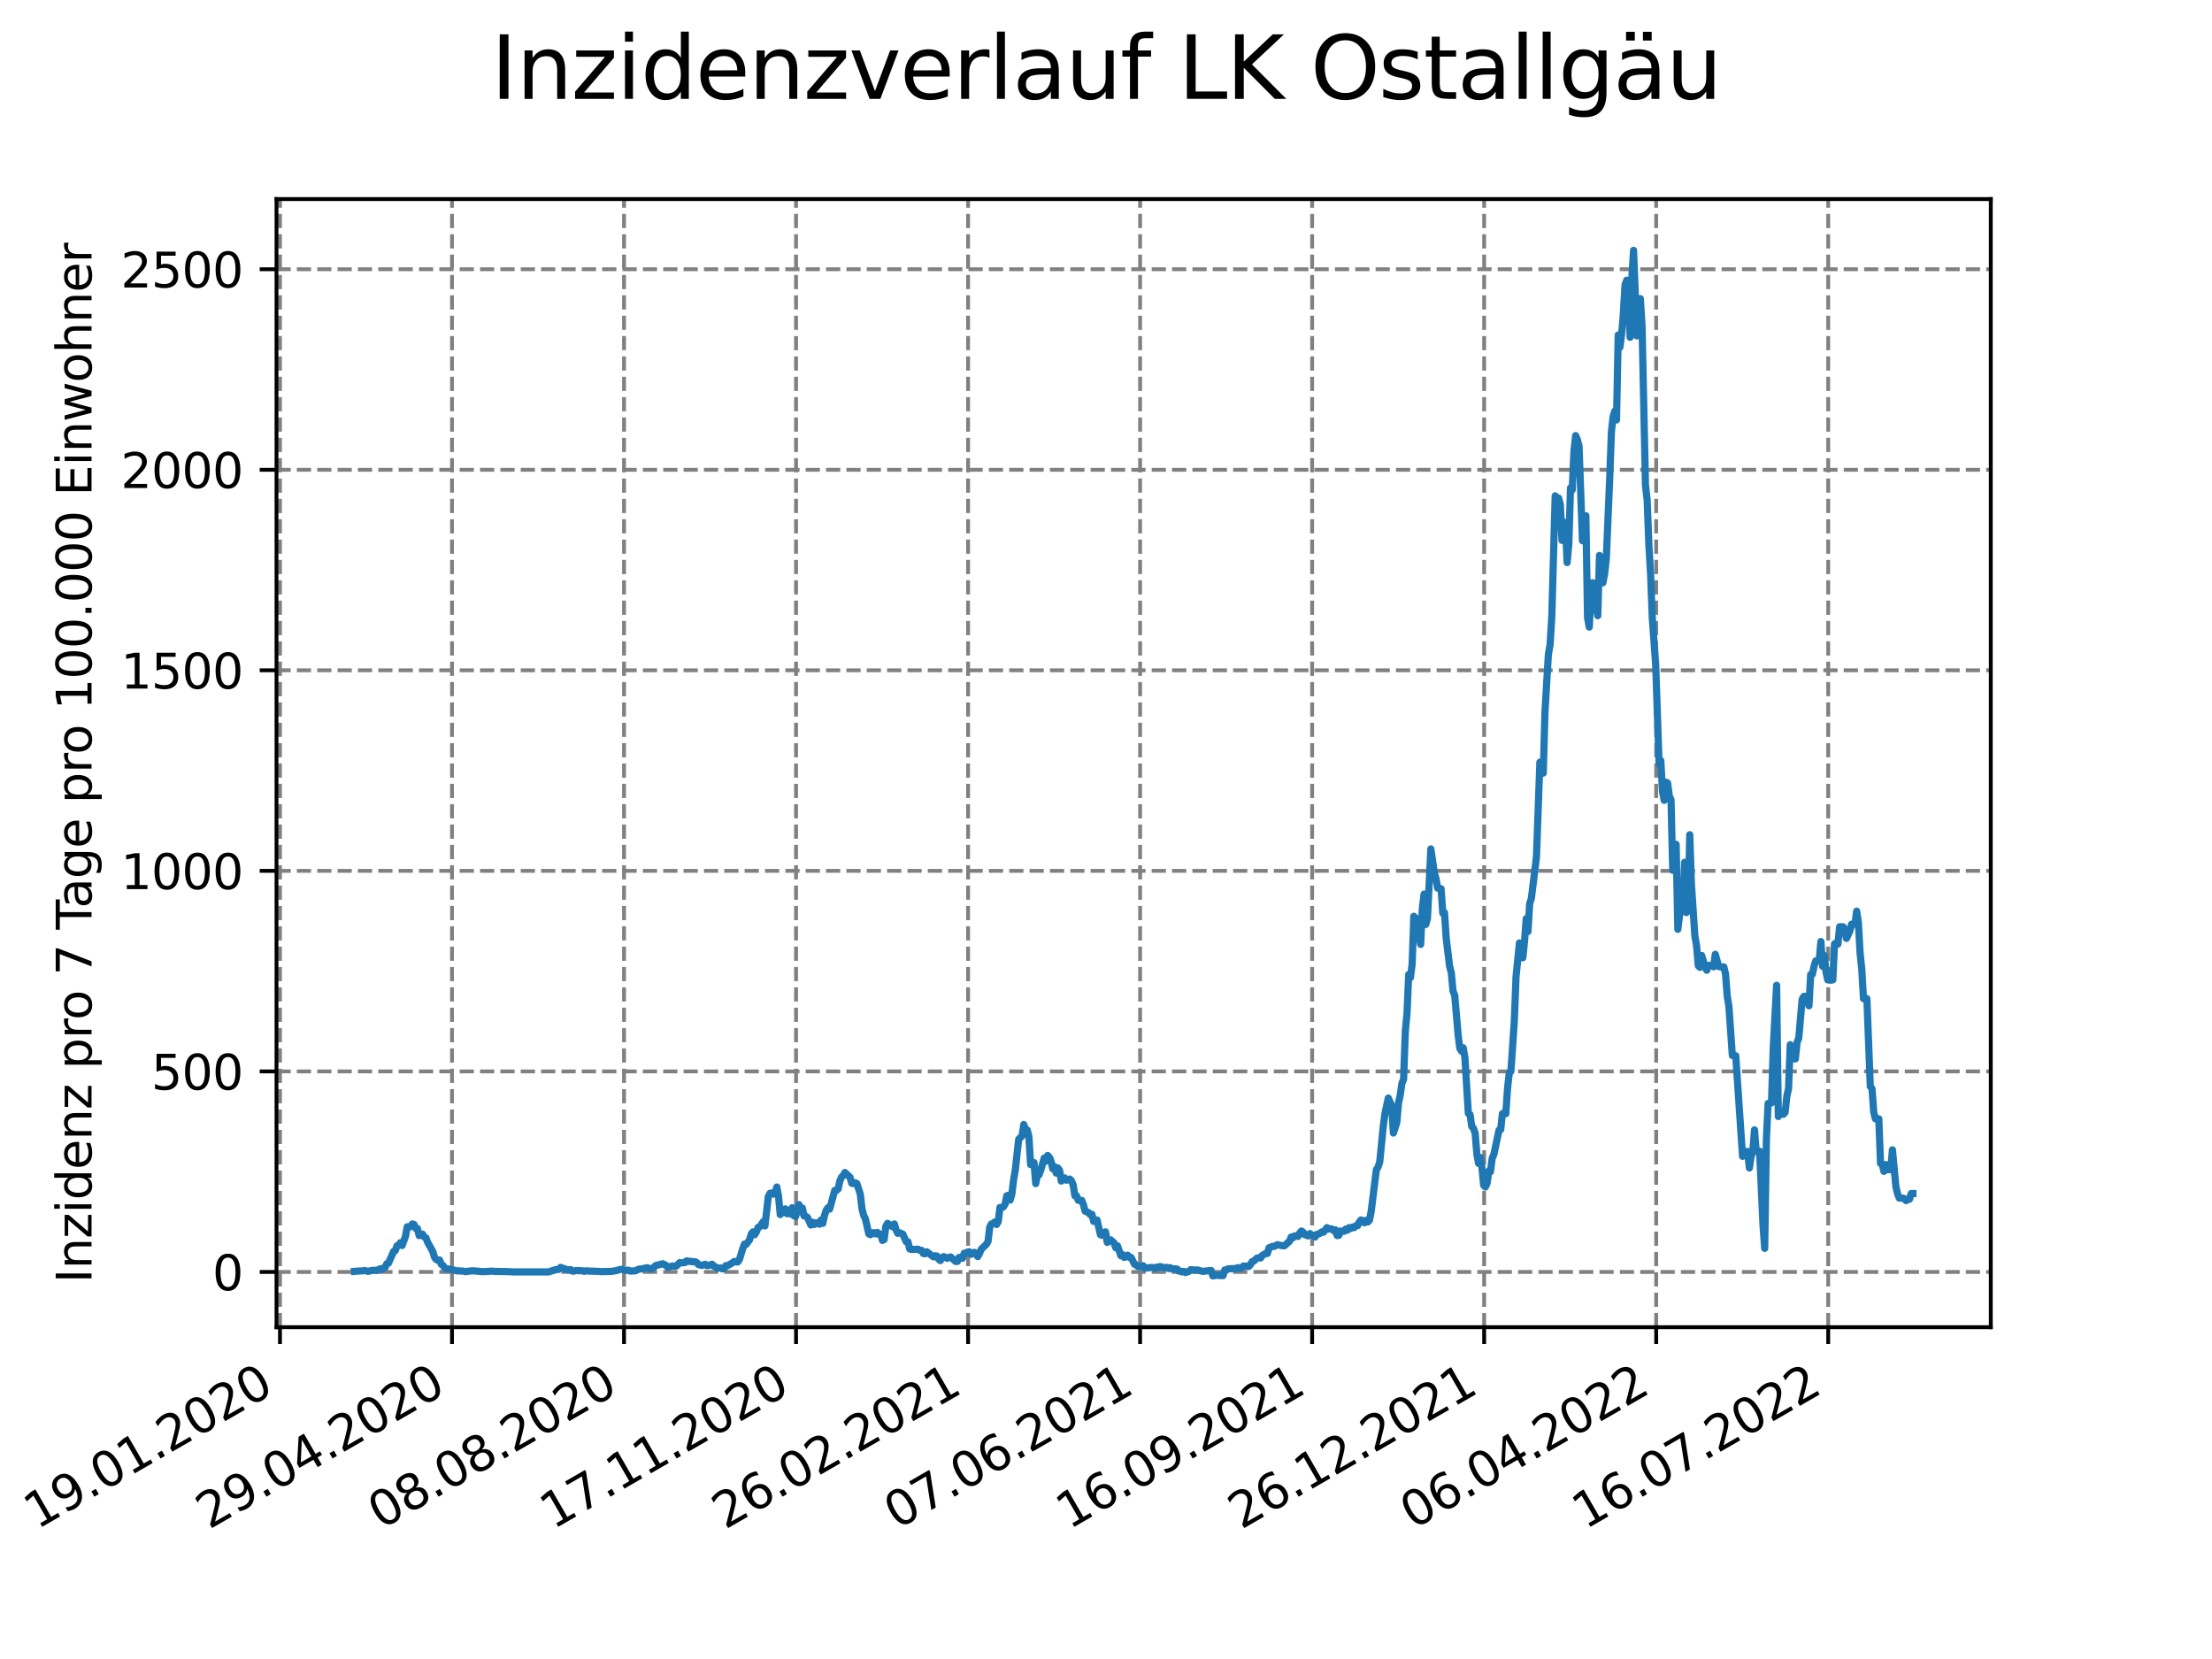 <?xml version="1.0" encoding="utf-8" standalone="no"?>
<!DOCTYPE svg PUBLIC "-//W3C//DTD SVG 1.1//EN"
  "http://www.w3.org/Graphics/SVG/1.1/DTD/svg11.dtd">
<svg xmlns:xlink="http://www.w3.org/1999/xlink" width="460.8pt" height="345.6pt" viewBox="0 0 460.8 345.6" xmlns="http://www.w3.org/2000/svg" version="1.1">
 <defs>
  <style type="text/css">*{stroke-linejoin: round; stroke-linecap: butt}</style>
 </defs>
 <g id="figure_1">
  <g id="patch_1">
   <path d="M 0 345.6 
L 460.8 345.6 
L 460.8 0 
L 0 0 
z
" style="fill: #ffffff"/>
  </g>
  <g id="axes_1">
   <g id="patch_2">
    <path d="M 57.6 276.48 
L 414.72 276.48 
L 414.72 41.472 
L 57.6 41.472 
z
" style="fill: #ffffff"/>
   </g>
   <g id="matplotlib.axis_1">
    <g id="xtick_1">
     <g id="line2d_1">
      <path d="M 58.324 276.48 
L 58.324 41.472 
" clip-path="url(#pae2e59614e)" style="fill: none; stroke-dasharray: 2.96,1.28; stroke-dashoffset: 0; stroke: #808080; stroke-width: 0.8"/>
     </g>
     <g id="line2d_2">
      <defs>
       <path id="mda82dfe988" d="M 0 0 
L 0 3.5 
" style="stroke: #000000; stroke-width: 0.8"/>
      </defs>
      <g>
       <use xlink:href="#mda82dfe988" x="58.324" y="276.48" style="stroke: #000000; stroke-width: 0.8"/>
      </g>
     </g>
     <g id="text_1">
      <!-- 19.01.2020 -->
      <g transform="translate(7.699 318.689)rotate(-30)scale(0.1 -0.1)">
       <defs>
        <path id="DejaVuSans-31" d="M 794 531 
L 1825 531 
L 1825 4091 
L 703 3866 
L 703 4441 
L 1819 4666 
L 2450 4666 
L 2450 531 
L 3481 531 
L 3481 0 
L 794 0 
L 794 531 
z
" transform="scale(0.016)"/>
        <path id="DejaVuSans-39" d="M 703 97 
L 703 672 
Q 941 559 1184 500 
Q 1428 441 1663 441 
Q 2288 441 2617 861 
Q 2947 1281 2994 2138 
Q 2813 1869 2534 1725 
Q 2256 1581 1919 1581 
Q 1219 1581 811 2004 
Q 403 2428 403 3163 
Q 403 3881 828 4315 
Q 1253 4750 1959 4750 
Q 2769 4750 3195 4129 
Q 3622 3509 3622 2328 
Q 3622 1225 3098 567 
Q 2575 -91 1691 -91 
Q 1453 -91 1209 -44 
Q 966 3 703 97 
z
M 1959 2075 
Q 2384 2075 2632 2365 
Q 2881 2656 2881 3163 
Q 2881 3666 2632 3958 
Q 2384 4250 1959 4250 
Q 1534 4250 1286 3958 
Q 1038 3666 1038 3163 
Q 1038 2656 1286 2365 
Q 1534 2075 1959 2075 
z
" transform="scale(0.016)"/>
        <path id="DejaVuSans-2e" d="M 684 794 
L 1344 794 
L 1344 0 
L 684 0 
L 684 794 
z
" transform="scale(0.016)"/>
        <path id="DejaVuSans-30" d="M 2034 4250 
Q 1547 4250 1301 3770 
Q 1056 3291 1056 2328 
Q 1056 1369 1301 889 
Q 1547 409 2034 409 
Q 2525 409 2770 889 
Q 3016 1369 3016 2328 
Q 3016 3291 2770 3770 
Q 2525 4250 2034 4250 
z
M 2034 4750 
Q 2819 4750 3233 4129 
Q 3647 3509 3647 2328 
Q 3647 1150 3233 529 
Q 2819 -91 2034 -91 
Q 1250 -91 836 529 
Q 422 1150 422 2328 
Q 422 3509 836 4129 
Q 1250 4750 2034 4750 
z
" transform="scale(0.016)"/>
        <path id="DejaVuSans-32" d="M 1228 531 
L 3431 531 
L 3431 0 
L 469 0 
L 469 531 
Q 828 903 1448 1529 
Q 2069 2156 2228 2338 
Q 2531 2678 2651 2914 
Q 2772 3150 2772 3378 
Q 2772 3750 2511 3984 
Q 2250 4219 1831 4219 
Q 1534 4219 1204 4116 
Q 875 4013 500 3803 
L 500 4441 
Q 881 4594 1212 4672 
Q 1544 4750 1819 4750 
Q 2544 4750 2975 4387 
Q 3406 4025 3406 3419 
Q 3406 3131 3298 2873 
Q 3191 2616 2906 2266 
Q 2828 2175 2409 1742 
Q 1991 1309 1228 531 
z
" transform="scale(0.016)"/>
       </defs>
       <use xlink:href="#DejaVuSans-31"/>
       <use xlink:href="#DejaVuSans-39" x="63.623"/>
       <use xlink:href="#DejaVuSans-2e" x="127.246"/>
       <use xlink:href="#DejaVuSans-30" x="159.033"/>
       <use xlink:href="#DejaVuSans-31" x="222.656"/>
       <use xlink:href="#DejaVuSans-2e" x="286.279"/>
       <use xlink:href="#DejaVuSans-32" x="318.066"/>
       <use xlink:href="#DejaVuSans-30" x="381.689"/>
       <use xlink:href="#DejaVuSans-32" x="445.312"/>
       <use xlink:href="#DejaVuSans-30" x="508.936"/>
      </g>
     </g>
    </g>
    <g id="xtick_2">
     <g id="line2d_3">
      <path d="M 94.161 276.48 
L 94.161 41.472 
" clip-path="url(#pae2e59614e)" style="fill: none; stroke-dasharray: 2.96,1.28; stroke-dashoffset: 0; stroke: #808080; stroke-width: 0.8"/>
     </g>
     <g id="line2d_4">
      <g>
       <use xlink:href="#mda82dfe988" x="94.161" y="276.48" style="stroke: #000000; stroke-width: 0.8"/>
      </g>
     </g>
     <g id="text_2">
      <!-- 29.04.2020 -->
      <g transform="translate(43.535 318.689)rotate(-30)scale(0.1 -0.1)">
       <defs>
        <path id="DejaVuSans-34" d="M 2419 4116 
L 825 1625 
L 2419 1625 
L 2419 4116 
z
M 2253 4666 
L 3047 4666 
L 3047 1625 
L 3713 1625 
L 3713 1100 
L 3047 1100 
L 3047 0 
L 2419 0 
L 2419 1100 
L 313 1100 
L 313 1709 
L 2253 4666 
z
" transform="scale(0.016)"/>
       </defs>
       <use xlink:href="#DejaVuSans-32"/>
       <use xlink:href="#DejaVuSans-39" x="63.623"/>
       <use xlink:href="#DejaVuSans-2e" x="127.246"/>
       <use xlink:href="#DejaVuSans-30" x="159.033"/>
       <use xlink:href="#DejaVuSans-34" x="222.656"/>
       <use xlink:href="#DejaVuSans-2e" x="286.279"/>
       <use xlink:href="#DejaVuSans-32" x="318.066"/>
       <use xlink:href="#DejaVuSans-30" x="381.689"/>
       <use xlink:href="#DejaVuSans-32" x="445.312"/>
       <use xlink:href="#DejaVuSans-30" x="508.936"/>
      </g>
     </g>
    </g>
    <g id="xtick_3">
     <g id="line2d_5">
      <path d="M 129.997 276.48 
L 129.997 41.472 
" clip-path="url(#pae2e59614e)" style="fill: none; stroke-dasharray: 2.96,1.28; stroke-dashoffset: 0; stroke: #808080; stroke-width: 0.8"/>
     </g>
     <g id="line2d_6">
      <g>
       <use xlink:href="#mda82dfe988" x="129.997" y="276.48" style="stroke: #000000; stroke-width: 0.8"/>
      </g>
     </g>
     <g id="text_3">
      <!-- 08.08.2020 -->
      <g transform="translate(79.372 318.689)rotate(-30)scale(0.1 -0.1)">
       <defs>
        <path id="DejaVuSans-38" d="M 2034 2216 
Q 1584 2216 1326 1975 
Q 1069 1734 1069 1313 
Q 1069 891 1326 650 
Q 1584 409 2034 409 
Q 2484 409 2743 651 
Q 3003 894 3003 1313 
Q 3003 1734 2745 1975 
Q 2488 2216 2034 2216 
z
M 1403 2484 
Q 997 2584 770 2862 
Q 544 3141 544 3541 
Q 544 4100 942 4425 
Q 1341 4750 2034 4750 
Q 2731 4750 3128 4425 
Q 3525 4100 3525 3541 
Q 3525 3141 3298 2862 
Q 3072 2584 2669 2484 
Q 3125 2378 3379 2068 
Q 3634 1759 3634 1313 
Q 3634 634 3220 271 
Q 2806 -91 2034 -91 
Q 1263 -91 848 271 
Q 434 634 434 1313 
Q 434 1759 690 2068 
Q 947 2378 1403 2484 
z
M 1172 3481 
Q 1172 3119 1398 2916 
Q 1625 2713 2034 2713 
Q 2441 2713 2670 2916 
Q 2900 3119 2900 3481 
Q 2900 3844 2670 4047 
Q 2441 4250 2034 4250 
Q 1625 4250 1398 4047 
Q 1172 3844 1172 3481 
z
" transform="scale(0.016)"/>
       </defs>
       <use xlink:href="#DejaVuSans-30"/>
       <use xlink:href="#DejaVuSans-38" x="63.623"/>
       <use xlink:href="#DejaVuSans-2e" x="127.246"/>
       <use xlink:href="#DejaVuSans-30" x="159.033"/>
       <use xlink:href="#DejaVuSans-38" x="222.656"/>
       <use xlink:href="#DejaVuSans-2e" x="286.279"/>
       <use xlink:href="#DejaVuSans-32" x="318.066"/>
       <use xlink:href="#DejaVuSans-30" x="381.689"/>
       <use xlink:href="#DejaVuSans-32" x="445.312"/>
       <use xlink:href="#DejaVuSans-30" x="508.936"/>
      </g>
     </g>
    </g>
    <g id="xtick_4">
     <g id="line2d_7">
      <path d="M 165.833 276.48 
L 165.833 41.472 
" clip-path="url(#pae2e59614e)" style="fill: none; stroke-dasharray: 2.96,1.28; stroke-dashoffset: 0; stroke: #808080; stroke-width: 0.8"/>
     </g>
     <g id="line2d_8">
      <g>
       <use xlink:href="#mda82dfe988" x="165.833" y="276.48" style="stroke: #000000; stroke-width: 0.8"/>
      </g>
     </g>
     <g id="text_4">
      <!-- 17.11.2020 -->
      <g transform="translate(115.208 318.689)rotate(-30)scale(0.1 -0.1)">
       <defs>
        <path id="DejaVuSans-37" d="M 525 4666 
L 3525 4666 
L 3525 4397 
L 1831 0 
L 1172 0 
L 2766 4134 
L 525 4134 
L 525 4666 
z
" transform="scale(0.016)"/>
       </defs>
       <use xlink:href="#DejaVuSans-31"/>
       <use xlink:href="#DejaVuSans-37" x="63.623"/>
       <use xlink:href="#DejaVuSans-2e" x="127.246"/>
       <use xlink:href="#DejaVuSans-31" x="159.033"/>
       <use xlink:href="#DejaVuSans-31" x="222.656"/>
       <use xlink:href="#DejaVuSans-2e" x="286.279"/>
       <use xlink:href="#DejaVuSans-32" x="318.066"/>
       <use xlink:href="#DejaVuSans-30" x="381.689"/>
       <use xlink:href="#DejaVuSans-32" x="445.312"/>
       <use xlink:href="#DejaVuSans-30" x="508.936"/>
      </g>
     </g>
    </g>
    <g id="xtick_5">
     <g id="line2d_9">
      <path d="M 201.669 276.48 
L 201.669 41.472 
" clip-path="url(#pae2e59614e)" style="fill: none; stroke-dasharray: 2.96,1.28; stroke-dashoffset: 0; stroke: #808080; stroke-width: 0.8"/>
     </g>
     <g id="line2d_10">
      <g>
       <use xlink:href="#mda82dfe988" x="201.669" y="276.48" style="stroke: #000000; stroke-width: 0.8"/>
      </g>
     </g>
     <g id="text_5">
      <!-- 26.02.2021 -->
      <g transform="translate(151.044 318.689)rotate(-30)scale(0.1 -0.1)">
       <defs>
        <path id="DejaVuSans-36" d="M 2113 2584 
Q 1688 2584 1439 2293 
Q 1191 2003 1191 1497 
Q 1191 994 1439 701 
Q 1688 409 2113 409 
Q 2538 409 2786 701 
Q 3034 994 3034 1497 
Q 3034 2003 2786 2293 
Q 2538 2584 2113 2584 
z
M 3366 4563 
L 3366 3988 
Q 3128 4100 2886 4159 
Q 2644 4219 2406 4219 
Q 1781 4219 1451 3797 
Q 1122 3375 1075 2522 
Q 1259 2794 1537 2939 
Q 1816 3084 2150 3084 
Q 2853 3084 3261 2657 
Q 3669 2231 3669 1497 
Q 3669 778 3244 343 
Q 2819 -91 2113 -91 
Q 1303 -91 875 529 
Q 447 1150 447 2328 
Q 447 3434 972 4092 
Q 1497 4750 2381 4750 
Q 2619 4750 2861 4703 
Q 3103 4656 3366 4563 
z
" transform="scale(0.016)"/>
       </defs>
       <use xlink:href="#DejaVuSans-32"/>
       <use xlink:href="#DejaVuSans-36" x="63.623"/>
       <use xlink:href="#DejaVuSans-2e" x="127.246"/>
       <use xlink:href="#DejaVuSans-30" x="159.033"/>
       <use xlink:href="#DejaVuSans-32" x="222.656"/>
       <use xlink:href="#DejaVuSans-2e" x="286.279"/>
       <use xlink:href="#DejaVuSans-32" x="318.066"/>
       <use xlink:href="#DejaVuSans-30" x="381.689"/>
       <use xlink:href="#DejaVuSans-32" x="445.312"/>
       <use xlink:href="#DejaVuSans-31" x="508.936"/>
      </g>
     </g>
    </g>
    <g id="xtick_6">
     <g id="line2d_11">
      <path d="M 237.505 276.48 
L 237.505 41.472 
" clip-path="url(#pae2e59614e)" style="fill: none; stroke-dasharray: 2.96,1.28; stroke-dashoffset: 0; stroke: #808080; stroke-width: 0.8"/>
     </g>
     <g id="line2d_12">
      <g>
       <use xlink:href="#mda82dfe988" x="237.505" y="276.48" style="stroke: #000000; stroke-width: 0.8"/>
      </g>
     </g>
     <g id="text_6">
      <!-- 07.06.2021 -->
      <g transform="translate(186.88 318.689)rotate(-30)scale(0.1 -0.1)">
       <use xlink:href="#DejaVuSans-30"/>
       <use xlink:href="#DejaVuSans-37" x="63.623"/>
       <use xlink:href="#DejaVuSans-2e" x="127.246"/>
       <use xlink:href="#DejaVuSans-30" x="159.033"/>
       <use xlink:href="#DejaVuSans-36" x="222.656"/>
       <use xlink:href="#DejaVuSans-2e" x="286.279"/>
       <use xlink:href="#DejaVuSans-32" x="318.066"/>
       <use xlink:href="#DejaVuSans-30" x="381.689"/>
       <use xlink:href="#DejaVuSans-32" x="445.312"/>
       <use xlink:href="#DejaVuSans-31" x="508.936"/>
      </g>
     </g>
    </g>
    <g id="xtick_7">
     <g id="line2d_13">
      <path d="M 273.342 276.48 
L 273.342 41.472 
" clip-path="url(#pae2e59614e)" style="fill: none; stroke-dasharray: 2.96,1.28; stroke-dashoffset: 0; stroke: #808080; stroke-width: 0.8"/>
     </g>
     <g id="line2d_14">
      <g>
       <use xlink:href="#mda82dfe988" x="273.342" y="276.48" style="stroke: #000000; stroke-width: 0.8"/>
      </g>
     </g>
     <g id="text_7">
      <!-- 16.09.2021 -->
      <g transform="translate(222.716 318.689)rotate(-30)scale(0.1 -0.1)">
       <use xlink:href="#DejaVuSans-31"/>
       <use xlink:href="#DejaVuSans-36" x="63.623"/>
       <use xlink:href="#DejaVuSans-2e" x="127.246"/>
       <use xlink:href="#DejaVuSans-30" x="159.033"/>
       <use xlink:href="#DejaVuSans-39" x="222.656"/>
       <use xlink:href="#DejaVuSans-2e" x="286.279"/>
       <use xlink:href="#DejaVuSans-32" x="318.066"/>
       <use xlink:href="#DejaVuSans-30" x="381.689"/>
       <use xlink:href="#DejaVuSans-32" x="445.312"/>
       <use xlink:href="#DejaVuSans-31" x="508.936"/>
      </g>
     </g>
    </g>
    <g id="xtick_8">
     <g id="line2d_15">
      <path d="M 309.178 276.48 
L 309.178 41.472 
" clip-path="url(#pae2e59614e)" style="fill: none; stroke-dasharray: 2.96,1.28; stroke-dashoffset: 0; stroke: #808080; stroke-width: 0.8"/>
     </g>
     <g id="line2d_16">
      <g>
       <use xlink:href="#mda82dfe988" x="309.178" y="276.48" style="stroke: #000000; stroke-width: 0.8"/>
      </g>
     </g>
     <g id="text_8">
      <!-- 26.12.2021 -->
      <g transform="translate(258.552 318.689)rotate(-30)scale(0.1 -0.1)">
       <use xlink:href="#DejaVuSans-32"/>
       <use xlink:href="#DejaVuSans-36" x="63.623"/>
       <use xlink:href="#DejaVuSans-2e" x="127.246"/>
       <use xlink:href="#DejaVuSans-31" x="159.033"/>
       <use xlink:href="#DejaVuSans-32" x="222.656"/>
       <use xlink:href="#DejaVuSans-2e" x="286.279"/>
       <use xlink:href="#DejaVuSans-32" x="318.066"/>
       <use xlink:href="#DejaVuSans-30" x="381.689"/>
       <use xlink:href="#DejaVuSans-32" x="445.312"/>
       <use xlink:href="#DejaVuSans-31" x="508.936"/>
      </g>
     </g>
    </g>
    <g id="xtick_9">
     <g id="line2d_17">
      <path d="M 345.014 276.48 
L 345.014 41.472 
" clip-path="url(#pae2e59614e)" style="fill: none; stroke-dasharray: 2.96,1.28; stroke-dashoffset: 0; stroke: #808080; stroke-width: 0.8"/>
     </g>
     <g id="line2d_18">
      <g>
       <use xlink:href="#mda82dfe988" x="345.014" y="276.48" style="stroke: #000000; stroke-width: 0.8"/>
      </g>
     </g>
     <g id="text_9">
      <!-- 06.04.2022 -->
      <g transform="translate(294.389 318.689)rotate(-30)scale(0.1 -0.1)">
       <use xlink:href="#DejaVuSans-30"/>
       <use xlink:href="#DejaVuSans-36" x="63.623"/>
       <use xlink:href="#DejaVuSans-2e" x="127.246"/>
       <use xlink:href="#DejaVuSans-30" x="159.033"/>
       <use xlink:href="#DejaVuSans-34" x="222.656"/>
       <use xlink:href="#DejaVuSans-2e" x="286.279"/>
       <use xlink:href="#DejaVuSans-32" x="318.066"/>
       <use xlink:href="#DejaVuSans-30" x="381.689"/>
       <use xlink:href="#DejaVuSans-32" x="445.312"/>
       <use xlink:href="#DejaVuSans-32" x="508.936"/>
      </g>
     </g>
    </g>
    <g id="xtick_10">
     <g id="line2d_19">
      <path d="M 380.85 276.48 
L 380.85 41.472 
" clip-path="url(#pae2e59614e)" style="fill: none; stroke-dasharray: 2.96,1.28; stroke-dashoffset: 0; stroke: #808080; stroke-width: 0.8"/>
     </g>
     <g id="line2d_20">
      <g>
       <use xlink:href="#mda82dfe988" x="380.85" y="276.48" style="stroke: #000000; stroke-width: 0.8"/>
      </g>
     </g>
     <g id="text_10">
      <!-- 16.07.2022 -->
      <g transform="translate(330.225 318.689)rotate(-30)scale(0.1 -0.1)">
       <use xlink:href="#DejaVuSans-31"/>
       <use xlink:href="#DejaVuSans-36" x="63.623"/>
       <use xlink:href="#DejaVuSans-2e" x="127.246"/>
       <use xlink:href="#DejaVuSans-30" x="159.033"/>
       <use xlink:href="#DejaVuSans-37" x="222.656"/>
       <use xlink:href="#DejaVuSans-2e" x="286.279"/>
       <use xlink:href="#DejaVuSans-32" x="318.066"/>
       <use xlink:href="#DejaVuSans-30" x="381.689"/>
       <use xlink:href="#DejaVuSans-32" x="445.312"/>
       <use xlink:href="#DejaVuSans-32" x="508.936"/>
      </g>
     </g>
    </g>
   </g>
   <g id="matplotlib.axis_2">
    <g id="ytick_1">
     <g id="line2d_21">
      <path d="M 57.6 264.969 
L 414.72 264.969 
" clip-path="url(#pae2e59614e)" style="fill: none; stroke-dasharray: 2.96,1.28; stroke-dashoffset: 0; stroke: #808080; stroke-width: 0.8"/>
     </g>
     <g id="line2d_22">
      <defs>
       <path id="m15d9b22d71" d="M 0 0 
L -3.5 0 
" style="stroke: #000000; stroke-width: 0.8"/>
      </defs>
      <g>
       <use xlink:href="#m15d9b22d71" x="57.6" y="264.969" style="stroke: #000000; stroke-width: 0.8"/>
      </g>
     </g>
     <g id="text_11">
      <!-- 0 -->
      <g transform="translate(44.237 268.769)scale(0.1 -0.1)">
       <use xlink:href="#DejaVuSans-30"/>
      </g>
     </g>
    </g>
    <g id="ytick_2">
     <g id="line2d_23">
      <path d="M 57.6 223.193 
L 414.72 223.193 
" clip-path="url(#pae2e59614e)" style="fill: none; stroke-dasharray: 2.96,1.28; stroke-dashoffset: 0; stroke: #808080; stroke-width: 0.8"/>
     </g>
     <g id="line2d_24">
      <g>
       <use xlink:href="#m15d9b22d71" x="57.6" y="223.193" style="stroke: #000000; stroke-width: 0.8"/>
      </g>
     </g>
     <g id="text_12">
      <!-- 500 -->
      <g transform="translate(31.512 226.992)scale(0.1 -0.1)">
       <defs>
        <path id="DejaVuSans-35" d="M 691 4666 
L 3169 4666 
L 3169 4134 
L 1269 4134 
L 1269 2991 
Q 1406 3038 1543 3061 
Q 1681 3084 1819 3084 
Q 2600 3084 3056 2656 
Q 3513 2228 3513 1497 
Q 3513 744 3044 326 
Q 2575 -91 1722 -91 
Q 1428 -91 1123 -41 
Q 819 9 494 109 
L 494 744 
Q 775 591 1075 516 
Q 1375 441 1709 441 
Q 2250 441 2565 725 
Q 2881 1009 2881 1497 
Q 2881 1984 2565 2268 
Q 2250 2553 1709 2553 
Q 1456 2553 1204 2497 
Q 953 2441 691 2322 
L 691 4666 
z
" transform="scale(0.016)"/>
       </defs>
       <use xlink:href="#DejaVuSans-35"/>
       <use xlink:href="#DejaVuSans-30" x="63.623"/>
       <use xlink:href="#DejaVuSans-30" x="127.246"/>
      </g>
     </g>
    </g>
    <g id="ytick_3">
     <g id="line2d_25">
      <path d="M 57.6 181.416 
L 414.72 181.416 
" clip-path="url(#pae2e59614e)" style="fill: none; stroke-dasharray: 2.96,1.28; stroke-dashoffset: 0; stroke: #808080; stroke-width: 0.8"/>
     </g>
     <g id="line2d_26">
      <g>
       <use xlink:href="#m15d9b22d71" x="57.6" y="181.416" style="stroke: #000000; stroke-width: 0.8"/>
      </g>
     </g>
     <g id="text_13">
      <!-- 1000 -->
      <g transform="translate(25.15 185.215)scale(0.1 -0.1)">
       <use xlink:href="#DejaVuSans-31"/>
       <use xlink:href="#DejaVuSans-30" x="63.623"/>
       <use xlink:href="#DejaVuSans-30" x="127.246"/>
       <use xlink:href="#DejaVuSans-30" x="190.869"/>
      </g>
     </g>
    </g>
    <g id="ytick_4">
     <g id="line2d_27">
      <path d="M 57.6 139.64 
L 414.72 139.64 
" clip-path="url(#pae2e59614e)" style="fill: none; stroke-dasharray: 2.96,1.28; stroke-dashoffset: 0; stroke: #808080; stroke-width: 0.8"/>
     </g>
     <g id="line2d_28">
      <g>
       <use xlink:href="#m15d9b22d71" x="57.6" y="139.64" style="stroke: #000000; stroke-width: 0.8"/>
      </g>
     </g>
     <g id="text_14">
      <!-- 1500 -->
      <g transform="translate(25.15 143.439)scale(0.1 -0.1)">
       <use xlink:href="#DejaVuSans-31"/>
       <use xlink:href="#DejaVuSans-35" x="63.623"/>
       <use xlink:href="#DejaVuSans-30" x="127.246"/>
       <use xlink:href="#DejaVuSans-30" x="190.869"/>
      </g>
     </g>
    </g>
    <g id="ytick_5">
     <g id="line2d_29">
      <path d="M 57.6 97.863 
L 414.72 97.863 
" clip-path="url(#pae2e59614e)" style="fill: none; stroke-dasharray: 2.96,1.28; stroke-dashoffset: 0; stroke: #808080; stroke-width: 0.8"/>
     </g>
     <g id="line2d_30">
      <g>
       <use xlink:href="#m15d9b22d71" x="57.6" y="97.863" style="stroke: #000000; stroke-width: 0.8"/>
      </g>
     </g>
     <g id="text_15">
      <!-- 2000 -->
      <g transform="translate(25.15 101.662)scale(0.1 -0.1)">
       <use xlink:href="#DejaVuSans-32"/>
       <use xlink:href="#DejaVuSans-30" x="63.623"/>
       <use xlink:href="#DejaVuSans-30" x="127.246"/>
       <use xlink:href="#DejaVuSans-30" x="190.869"/>
      </g>
     </g>
    </g>
    <g id="ytick_6">
     <g id="line2d_31">
      <path d="M 57.6 56.087 
L 414.72 56.087 
" clip-path="url(#pae2e59614e)" style="fill: none; stroke-dasharray: 2.96,1.28; stroke-dashoffset: 0; stroke: #808080; stroke-width: 0.8"/>
     </g>
     <g id="line2d_32">
      <g>
       <use xlink:href="#m15d9b22d71" x="57.6" y="56.087" style="stroke: #000000; stroke-width: 0.8"/>
      </g>
     </g>
     <g id="text_16">
      <!-- 2500 -->
      <g transform="translate(25.15 59.886)scale(0.1 -0.1)">
       <use xlink:href="#DejaVuSans-32"/>
       <use xlink:href="#DejaVuSans-35" x="63.623"/>
       <use xlink:href="#DejaVuSans-30" x="127.246"/>
       <use xlink:href="#DejaVuSans-30" x="190.869"/>
      </g>
     </g>
    </g>
    <g id="text_17">
     <!-- Inzidenz pro 7 Tage pro 100.000 Einwohner -->
     <g transform="translate(19.07 267.301)rotate(-90)scale(0.1 -0.1)">
      <defs>
       <path id="DejaVuSans-49" d="M 628 4666 
L 1259 4666 
L 1259 0 
L 628 0 
L 628 4666 
z
" transform="scale(0.016)"/>
       <path id="DejaVuSans-6e" d="M 3513 2113 
L 3513 0 
L 2938 0 
L 2938 2094 
Q 2938 2591 2744 2837 
Q 2550 3084 2163 3084 
Q 1697 3084 1428 2787 
Q 1159 2491 1159 1978 
L 1159 0 
L 581 0 
L 581 3500 
L 1159 3500 
L 1159 2956 
Q 1366 3272 1645 3428 
Q 1925 3584 2291 3584 
Q 2894 3584 3203 3211 
Q 3513 2838 3513 2113 
z
" transform="scale(0.016)"/>
       <path id="DejaVuSans-7a" d="M 353 3500 
L 3084 3500 
L 3084 2975 
L 922 459 
L 3084 459 
L 3084 0 
L 275 0 
L 275 525 
L 2438 3041 
L 353 3041 
L 353 3500 
z
" transform="scale(0.016)"/>
       <path id="DejaVuSans-69" d="M 603 3500 
L 1178 3500 
L 1178 0 
L 603 0 
L 603 3500 
z
M 603 4863 
L 1178 4863 
L 1178 4134 
L 603 4134 
L 603 4863 
z
" transform="scale(0.016)"/>
       <path id="DejaVuSans-64" d="M 2906 2969 
L 2906 4863 
L 3481 4863 
L 3481 0 
L 2906 0 
L 2906 525 
Q 2725 213 2448 61 
Q 2172 -91 1784 -91 
Q 1150 -91 751 415 
Q 353 922 353 1747 
Q 353 2572 751 3078 
Q 1150 3584 1784 3584 
Q 2172 3584 2448 3432 
Q 2725 3281 2906 2969 
z
M 947 1747 
Q 947 1113 1208 752 
Q 1469 391 1925 391 
Q 2381 391 2643 752 
Q 2906 1113 2906 1747 
Q 2906 2381 2643 2742 
Q 2381 3103 1925 3103 
Q 1469 3103 1208 2742 
Q 947 2381 947 1747 
z
" transform="scale(0.016)"/>
       <path id="DejaVuSans-65" d="M 3597 1894 
L 3597 1613 
L 953 1613 
Q 991 1019 1311 708 
Q 1631 397 2203 397 
Q 2534 397 2845 478 
Q 3156 559 3463 722 
L 3463 178 
Q 3153 47 2828 -22 
Q 2503 -91 2169 -91 
Q 1331 -91 842 396 
Q 353 884 353 1716 
Q 353 2575 817 3079 
Q 1281 3584 2069 3584 
Q 2775 3584 3186 3129 
Q 3597 2675 3597 1894 
z
M 3022 2063 
Q 3016 2534 2758 2815 
Q 2500 3097 2075 3097 
Q 1594 3097 1305 2825 
Q 1016 2553 972 2059 
L 3022 2063 
z
" transform="scale(0.016)"/>
       <path id="DejaVuSans-20" transform="scale(0.016)"/>
       <path id="DejaVuSans-70" d="M 1159 525 
L 1159 -1331 
L 581 -1331 
L 581 3500 
L 1159 3500 
L 1159 2969 
Q 1341 3281 1617 3432 
Q 1894 3584 2278 3584 
Q 2916 3584 3314 3078 
Q 3713 2572 3713 1747 
Q 3713 922 3314 415 
Q 2916 -91 2278 -91 
Q 1894 -91 1617 61 
Q 1341 213 1159 525 
z
M 3116 1747 
Q 3116 2381 2855 2742 
Q 2594 3103 2138 3103 
Q 1681 3103 1420 2742 
Q 1159 2381 1159 1747 
Q 1159 1113 1420 752 
Q 1681 391 2138 391 
Q 2594 391 2855 752 
Q 3116 1113 3116 1747 
z
" transform="scale(0.016)"/>
       <path id="DejaVuSans-72" d="M 2631 2963 
Q 2534 3019 2420 3045 
Q 2306 3072 2169 3072 
Q 1681 3072 1420 2755 
Q 1159 2438 1159 1844 
L 1159 0 
L 581 0 
L 581 3500 
L 1159 3500 
L 1159 2956 
Q 1341 3275 1631 3429 
Q 1922 3584 2338 3584 
Q 2397 3584 2469 3576 
Q 2541 3569 2628 3553 
L 2631 2963 
z
" transform="scale(0.016)"/>
       <path id="DejaVuSans-6f" d="M 1959 3097 
Q 1497 3097 1228 2736 
Q 959 2375 959 1747 
Q 959 1119 1226 758 
Q 1494 397 1959 397 
Q 2419 397 2687 759 
Q 2956 1122 2956 1747 
Q 2956 2369 2687 2733 
Q 2419 3097 1959 3097 
z
M 1959 3584 
Q 2709 3584 3137 3096 
Q 3566 2609 3566 1747 
Q 3566 888 3137 398 
Q 2709 -91 1959 -91 
Q 1206 -91 779 398 
Q 353 888 353 1747 
Q 353 2609 779 3096 
Q 1206 3584 1959 3584 
z
" transform="scale(0.016)"/>
       <path id="DejaVuSans-54" d="M -19 4666 
L 3928 4666 
L 3928 4134 
L 2272 4134 
L 2272 0 
L 1638 0 
L 1638 4134 
L -19 4134 
L -19 4666 
z
" transform="scale(0.016)"/>
       <path id="DejaVuSans-61" d="M 2194 1759 
Q 1497 1759 1228 1600 
Q 959 1441 959 1056 
Q 959 750 1161 570 
Q 1363 391 1709 391 
Q 2188 391 2477 730 
Q 2766 1069 2766 1631 
L 2766 1759 
L 2194 1759 
z
M 3341 1997 
L 3341 0 
L 2766 0 
L 2766 531 
Q 2569 213 2275 61 
Q 1981 -91 1556 -91 
Q 1019 -91 701 211 
Q 384 513 384 1019 
Q 384 1609 779 1909 
Q 1175 2209 1959 2209 
L 2766 2209 
L 2766 2266 
Q 2766 2663 2505 2880 
Q 2244 3097 1772 3097 
Q 1472 3097 1187 3025 
Q 903 2953 641 2809 
L 641 3341 
Q 956 3463 1253 3523 
Q 1550 3584 1831 3584 
Q 2591 3584 2966 3190 
Q 3341 2797 3341 1997 
z
" transform="scale(0.016)"/>
       <path id="DejaVuSans-67" d="M 2906 1791 
Q 2906 2416 2648 2759 
Q 2391 3103 1925 3103 
Q 1463 3103 1205 2759 
Q 947 2416 947 1791 
Q 947 1169 1205 825 
Q 1463 481 1925 481 
Q 2391 481 2648 825 
Q 2906 1169 2906 1791 
z
M 3481 434 
Q 3481 -459 3084 -895 
Q 2688 -1331 1869 -1331 
Q 1566 -1331 1297 -1286 
Q 1028 -1241 775 -1147 
L 775 -588 
Q 1028 -725 1275 -790 
Q 1522 -856 1778 -856 
Q 2344 -856 2625 -561 
Q 2906 -266 2906 331 
L 2906 616 
Q 2728 306 2450 153 
Q 2172 0 1784 0 
Q 1141 0 747 490 
Q 353 981 353 1791 
Q 353 2603 747 3093 
Q 1141 3584 1784 3584 
Q 2172 3584 2450 3431 
Q 2728 3278 2906 2969 
L 2906 3500 
L 3481 3500 
L 3481 434 
z
" transform="scale(0.016)"/>
       <path id="DejaVuSans-45" d="M 628 4666 
L 3578 4666 
L 3578 4134 
L 1259 4134 
L 1259 2753 
L 3481 2753 
L 3481 2222 
L 1259 2222 
L 1259 531 
L 3634 531 
L 3634 0 
L 628 0 
L 628 4666 
z
" transform="scale(0.016)"/>
       <path id="DejaVuSans-77" d="M 269 3500 
L 844 3500 
L 1563 769 
L 2278 3500 
L 2956 3500 
L 3675 769 
L 4391 3500 
L 4966 3500 
L 4050 0 
L 3372 0 
L 2619 2869 
L 1863 0 
L 1184 0 
L 269 3500 
z
" transform="scale(0.016)"/>
       <path id="DejaVuSans-68" d="M 3513 2113 
L 3513 0 
L 2938 0 
L 2938 2094 
Q 2938 2591 2744 2837 
Q 2550 3084 2163 3084 
Q 1697 3084 1428 2787 
Q 1159 2491 1159 1978 
L 1159 0 
L 581 0 
L 581 4863 
L 1159 4863 
L 1159 2956 
Q 1366 3272 1645 3428 
Q 1925 3584 2291 3584 
Q 2894 3584 3203 3211 
Q 3513 2838 3513 2113 
z
" transform="scale(0.016)"/>
      </defs>
      <use xlink:href="#DejaVuSans-49"/>
      <use xlink:href="#DejaVuSans-6e" x="29.492"/>
      <use xlink:href="#DejaVuSans-7a" x="92.871"/>
      <use xlink:href="#DejaVuSans-69" x="145.361"/>
      <use xlink:href="#DejaVuSans-64" x="173.145"/>
      <use xlink:href="#DejaVuSans-65" x="236.621"/>
      <use xlink:href="#DejaVuSans-6e" x="298.145"/>
      <use xlink:href="#DejaVuSans-7a" x="361.523"/>
      <use xlink:href="#DejaVuSans-20" x="414.014"/>
      <use xlink:href="#DejaVuSans-70" x="445.801"/>
      <use xlink:href="#DejaVuSans-72" x="509.277"/>
      <use xlink:href="#DejaVuSans-6f" x="548.141"/>
      <use xlink:href="#DejaVuSans-20" x="609.322"/>
      <use xlink:href="#DejaVuSans-37" x="641.109"/>
      <use xlink:href="#DejaVuSans-20" x="704.732"/>
      <use xlink:href="#DejaVuSans-54" x="736.52"/>
      <use xlink:href="#DejaVuSans-61" x="781.104"/>
      <use xlink:href="#DejaVuSans-67" x="842.383"/>
      <use xlink:href="#DejaVuSans-65" x="905.859"/>
      <use xlink:href="#DejaVuSans-20" x="967.383"/>
      <use xlink:href="#DejaVuSans-70" x="999.17"/>
      <use xlink:href="#DejaVuSans-72" x="1062.646"/>
      <use xlink:href="#DejaVuSans-6f" x="1101.51"/>
      <use xlink:href="#DejaVuSans-20" x="1162.691"/>
      <use xlink:href="#DejaVuSans-31" x="1194.479"/>
      <use xlink:href="#DejaVuSans-30" x="1258.102"/>
      <use xlink:href="#DejaVuSans-30" x="1321.725"/>
      <use xlink:href="#DejaVuSans-2e" x="1385.348"/>
      <use xlink:href="#DejaVuSans-30" x="1417.135"/>
      <use xlink:href="#DejaVuSans-30" x="1480.758"/>
      <use xlink:href="#DejaVuSans-30" x="1544.381"/>
      <use xlink:href="#DejaVuSans-20" x="1608.004"/>
      <use xlink:href="#DejaVuSans-45" x="1639.791"/>
      <use xlink:href="#DejaVuSans-69" x="1702.975"/>
      <use xlink:href="#DejaVuSans-6e" x="1730.758"/>
      <use xlink:href="#DejaVuSans-77" x="1794.137"/>
      <use xlink:href="#DejaVuSans-6f" x="1875.924"/>
      <use xlink:href="#DejaVuSans-68" x="1937.105"/>
      <use xlink:href="#DejaVuSans-6e" x="2000.484"/>
      <use xlink:href="#DejaVuSans-65" x="2063.863"/>
      <use xlink:href="#DejaVuSans-72" x="2125.387"/>
     </g>
    </g>
   </g>
   <g id="line2d_33">
    <path d="M 73.833 264.851 
L 74.542 264.792 
L 75.607 264.733 
L 75.962 264.673 
L 76.671 264.851 
L 77.381 264.673 
L 78.09 264.614 
L 78.445 264.673 
L 79.155 264.318 
L 79.51 264.437 
L 79.865 264.141 
L 80.219 264.022 
L 80.574 263.253 
L 80.929 263.135 
L 81.993 260.708 
L 82.348 260.531 
L 82.703 259.525 
L 83.058 259.347 
L 83.413 258.874 
L 83.768 259.465 
L 84.477 257.512 
L 84.832 255.559 
L 85.187 255.678 
L 85.542 255.441 
L 85.896 254.968 
L 86.251 255.086 
L 86.606 255.915 
L 86.961 255.915 
L 87.316 257.394 
L 88.025 257.098 
L 88.38 257.69 
L 88.735 257.868 
L 89.09 258.814 
L 90.154 260.708 
L 90.509 261.892 
L 90.864 262.365 
L 91.219 262.543 
L 91.573 262.484 
L 91.928 263.371 
L 92.283 263.608 
L 92.638 264.141 
L 92.993 264.318 
L 93.702 264.377 
L 94.412 264.555 
L 95.122 264.733 
L 96.541 264.792 
L 96.896 264.91 
L 98.315 264.733 
L 99.379 264.792 
L 100.444 264.91 
L 101.863 264.851 
L 102.218 264.792 
L 102.927 264.851 
L 106.121 264.91 
L 106.83 264.969 
L 114.281 264.969 
L 115.701 264.496 
L 116.41 264.437 
L 116.765 264.022 
L 118.184 264.496 
L 118.894 264.496 
L 119.249 264.792 
L 119.604 264.792 
L 119.959 264.673 
L 121.378 264.733 
L 121.733 264.851 
L 122.087 264.733 
L 122.797 264.792 
L 124.571 264.851 
L 125.281 264.91 
L 127.41 264.851 
L 128.474 264.673 
L 129.184 264.437 
L 129.538 264.437 
L 130.248 264.614 
L 130.958 264.614 
L 131.313 264.792 
L 132.377 264.733 
L 133.087 264.377 
L 133.796 264.318 
L 134.506 264.141 
L 134.861 264.082 
L 135.57 264.377 
L 136.28 263.963 
L 136.635 263.608 
L 137.699 263.371 
L 138.054 263.253 
L 138.764 263.608 
L 139.118 264.022 
L 139.828 263.786 
L 140.183 263.726 
L 140.538 263.786 
L 140.893 263.726 
L 141.602 263.016 
L 141.957 263.075 
L 142.667 263.016 
L 143.021 262.661 
L 143.376 262.78 
L 143.731 262.72 
L 144.086 262.839 
L 144.795 262.839 
L 145.15 263.016 
L 145.505 263.431 
L 146.215 263.608 
L 146.924 263.371 
L 147.279 263.667 
L 147.634 263.608 
L 148.344 263.371 
L 148.698 263.786 
L 149.053 263.904 
L 149.408 264.2 
L 150.118 264.141 
L 150.472 264.318 
L 150.827 264.318 
L 151.182 263.667 
L 151.537 263.667 
L 152.601 263.075 
L 152.956 262.78 
L 153.666 262.898 
L 154.021 262.424 
L 154.73 260.116 
L 155.085 259.17 
L 155.44 259.229 
L 156.15 258.282 
L 156.504 257.039 
L 156.859 256.625 
L 157.214 257.217 
L 157.569 256.625 
L 157.924 255.678 
L 158.278 255.559 
L 158.988 254.494 
L 159.343 255.382 
L 160.052 249.286 
L 160.407 248.576 
L 160.762 248.517 
L 161.117 248.754 
L 161.472 248.399 
L 161.827 247.274 
L 162.181 249.227 
L 162.536 253.015 
L 162.891 252.66 
L 163.246 251.949 
L 163.601 251.831 
L 163.955 252.837 
L 164.31 252.66 
L 164.665 252.896 
L 165.02 251.594 
L 165.375 253.251 
L 165.729 253.429 
L 166.439 250.943 
L 166.794 252.482 
L 167.149 251.654 
L 167.504 253.311 
L 167.858 253.37 
L 168.213 253.607 
L 168.923 255.204 
L 169.278 254.613 
L 169.632 255.086 
L 169.987 254.731 
L 170.342 254.79 
L 170.697 255.027 
L 171.052 254.139 
L 171.406 254.849 
L 171.761 253.192 
L 172.116 252.127 
L 172.471 251.594 
L 172.826 251.89 
L 173.89 247.984 
L 174.245 247.984 
L 174.6 247.688 
L 174.955 246.031 
L 175.309 245.203 
L 175.664 244.907 
L 176.019 244.256 
L 177.084 245.262 
L 177.438 246.505 
L 177.793 246.564 
L 178.148 246.386 
L 178.503 246.564 
L 179.212 248.754 
L 179.567 251.831 
L 179.922 253.192 
L 180.277 253.902 
L 180.986 257.039 
L 181.341 257.217 
L 181.696 256.802 
L 182.051 256.802 
L 182.406 257.039 
L 182.761 256.743 
L 183.115 257.157 
L 183.47 257.098 
L 183.825 258.4 
L 184.18 258.223 
L 184.535 255.441 
L 184.889 254.849 
L 185.954 255.559 
L 186.309 254.968 
L 186.663 256.21 
L 187.018 256.921 
L 187.373 256.802 
L 188.083 257.098 
L 188.792 258.696 
L 189.147 258.696 
L 189.502 260.176 
L 189.857 260.294 
L 191.276 260.235 
L 191.631 260.472 
L 191.986 260.472 
L 192.341 261.123 
L 192.695 261.182 
L 193.05 260.767 
L 194.469 261.833 
L 194.824 261.596 
L 195.179 261.655 
L 195.534 262.306 
L 195.889 262.602 
L 196.243 262.01 
L 196.598 261.774 
L 197.308 262.129 
L 198.018 261.833 
L 199.082 262.78 
L 199.437 262.78 
L 199.792 261.951 
L 200.501 262.129 
L 200.856 261.063 
L 201.211 261.123 
L 201.566 260.827 
L 201.92 260.767 
L 202.275 261.3 
L 202.63 261.004 
L 202.985 260.886 
L 203.695 261.774 
L 204.049 261.123 
L 204.404 260.235 
L 205.469 259.229 
L 205.823 258.637 
L 206.178 255.619 
L 206.533 254.968 
L 206.888 254.909 
L 207.243 254.553 
L 207.597 255.086 
L 207.952 254.494 
L 208.307 251.535 
L 208.662 251.594 
L 209.017 251.417 
L 209.372 250.884 
L 209.726 249.109 
L 210.081 248.99 
L 210.436 249.996 
L 210.791 248.754 
L 211.146 245.795 
L 211.5 243.782 
L 212.21 237.332 
L 212.92 236.622 
L 213.275 234.254 
L 213.629 235.32 
L 213.984 235.379 
L 214.339 236.799 
L 214.694 242.599 
L 215.049 242.54 
L 215.403 242.185 
L 215.758 246.564 
L 216.113 244.789 
L 216.468 244.729 
L 216.823 243.723 
L 217.532 241.238 
L 217.887 241.889 
L 218.242 240.705 
L 218.597 241.06 
L 218.952 241.889 
L 219.306 243.487 
L 219.661 243.013 
L 220.016 244.374 
L 220.371 243.309 
L 220.726 243.782 
L 221.08 246.031 
L 221.435 245.38 
L 221.79 245.38 
L 222.145 245.854 
L 222.5 245.795 
L 222.854 245.617 
L 223.209 245.972 
L 223.564 246.86 
L 223.919 249.109 
L 224.274 249.109 
L 224.629 250.056 
L 225.338 250.056 
L 225.693 250.943 
L 226.048 252.305 
L 226.757 252.6 
L 227.112 253.015 
L 227.467 252.956 
L 227.822 254.435 
L 228.177 254.198 
L 228.532 254.139 
L 229.241 257.217 
L 229.596 257.335 
L 229.951 256.802 
L 230.306 256.625 
L 230.66 258.814 
L 231.37 258.282 
L 232.08 258.933 
L 232.434 259.939 
L 232.789 259.525 
L 233.499 261.596 
L 233.854 261.359 
L 234.209 261.951 
L 234.918 261.478 
L 235.273 261.951 
L 235.628 261.951 
L 236.337 263.371 
L 236.692 263.49 
L 237.047 263.845 
L 237.402 263.904 
L 238.111 263.667 
L 238.466 264.2 
L 239.886 264.022 
L 240.24 264.082 
L 240.595 264.259 
L 240.95 263.963 
L 241.305 264.022 
L 241.66 263.845 
L 242.369 264.022 
L 242.724 264.141 
L 243.079 264.022 
L 243.434 264.259 
L 243.788 264.082 
L 244.143 264.377 
L 244.853 264.318 
L 245.208 264.377 
L 245.563 264.792 
L 245.917 264.792 
L 246.272 264.969 
L 246.627 264.851 
L 246.982 265.088 
L 247.691 264.851 
L 248.046 264.496 
L 248.756 264.555 
L 249.466 264.555 
L 250.53 264.851 
L 251.594 264.733 
L 252.304 264.673 
L 252.659 265.798 
L 253.723 265.62 
L 254.078 265.739 
L 254.433 265.679 
L 254.788 265.739 
L 255.143 264.555 
L 255.497 264.555 
L 255.852 264.318 
L 257.271 264.259 
L 257.981 264.082 
L 258.336 264.259 
L 258.691 264.141 
L 259.045 263.726 
L 259.4 263.786 
L 259.755 263.726 
L 260.11 263.845 
L 260.465 263.49 
L 260.82 262.839 
L 261.174 262.72 
L 261.884 262.069 
L 262.239 262.01 
L 262.594 262.069 
L 262.948 261.537 
L 263.658 261.123 
L 264.013 261.123 
L 264.368 259.939 
L 265.077 259.643 
L 265.432 259.643 
L 266.142 259.288 
L 266.851 259.465 
L 267.561 259.525 
L 268.625 258.578 
L 268.98 257.69 
L 269.335 257.868 
L 269.69 257.453 
L 270.045 257.453 
L 270.4 257.572 
L 270.754 256.861 
L 271.109 256.447 
L 271.464 256.684 
L 271.819 257.217 
L 272.528 257.453 
L 272.883 256.98 
L 273.238 257.276 
L 273.593 257.335 
L 273.948 257.69 
L 274.302 257.157 
L 275.012 256.921 
L 275.367 256.625 
L 275.722 256.684 
L 276.431 255.737 
L 276.786 256.033 
L 277.141 255.974 
L 277.496 256.033 
L 277.851 256.388 
L 278.205 256.21 
L 278.56 257.394 
L 278.915 257.335 
L 279.27 256.447 
L 279.979 256.506 
L 280.334 256.033 
L 280.689 256.27 
L 281.044 255.737 
L 281.399 255.915 
L 281.754 255.619 
L 282.108 255.737 
L 282.463 255.323 
L 282.818 255.323 
L 283.173 254.553 
L 283.528 254.139 
L 283.882 254.317 
L 284.237 254.731 
L 284.592 254.198 
L 284.947 254.553 
L 285.302 254.139 
L 285.657 252.245 
L 286.721 243.664 
L 287.076 243.131 
L 287.431 242.007 
L 288.14 234.787 
L 288.495 232.065 
L 289.205 228.75 
L 289.914 230.348 
L 290.269 236.03 
L 290.979 233.84 
L 291.334 229.757 
L 291.688 228.159 
L 292.043 225.673 
L 292.398 224.845 
L 292.753 214.843 
L 293.108 211.055 
L 293.462 203.007 
L 293.817 203.658 
L 294.172 200.876 
L 294.527 190.875 
L 294.882 191.23 
L 295.236 194.662 
L 295.591 194.662 
L 295.946 196.734 
L 296.301 189.218 
L 296.656 186.258 
L 297.011 192.591 
L 297.365 191.348 
L 298.075 176.849 
L 298.785 181.761 
L 299.139 183.004 
L 299.494 185.016 
L 300.204 185.134 
L 300.559 190.224 
L 300.914 190.105 
L 301.268 195.432 
L 301.978 201.29 
L 302.333 202.652 
L 302.688 206.439 
L 303.042 207.327 
L 303.752 215.553 
L 304.107 218.394 
L 304.462 218.986 
L 304.816 218.275 
L 305.171 220.347 
L 305.881 231.946 
L 306.236 232.183 
L 306.591 234.669 
L 306.945 235.024 
L 307.3 236.089 
L 307.655 240.409 
L 308.01 242.362 
L 308.365 241.119 
L 308.719 243.191 
L 309.074 246.919 
L 309.429 247.274 
L 309.784 246.505 
L 310.139 243.96 
L 310.493 244.078 
L 310.848 241.297 
L 311.203 240.468 
L 312.268 235.438 
L 312.622 235.32 
L 312.977 232.005 
L 313.332 231.828 
L 313.687 232.005 
L 314.042 226.797 
L 314.396 223.543 
L 314.751 223.187 
L 315.461 212.712 
L 315.816 203.48 
L 316.525 196.438 
L 316.88 199.456 
L 317.235 199.515 
L 317.59 196.023 
L 317.945 191.348 
L 318.299 194.07 
L 318.654 188.271 
L 319.009 187.146 
L 320.073 178.506 
L 320.783 158.798 
L 321.138 158.68 
L 321.493 161.047 
L 321.848 148.264 
L 322.557 136.31 
L 322.912 134.297 
L 323.267 128.439 
L 323.976 103.287 
L 324.331 106.66 
L 324.686 103.76 
L 325.041 105.121 
L 325.396 112.578 
L 325.75 108.731 
L 326.105 109.382 
L 326.46 117.194 
L 326.815 113.229 
L 327.17 101.63 
L 327.525 102.044 
L 327.879 93.995 
L 328.234 90.74 
L 328.589 91.569 
L 328.944 92.93 
L 329.653 112.637 
L 330.008 109.441 
L 330.363 107.429 
L 330.718 128.675 
L 331.073 130.628 
L 331.427 124.059 
L 331.782 121.396 
L 332.137 126.604 
L 332.492 125.835 
L 332.847 128.261 
L 333.202 115.715 
L 333.556 118.141 
L 333.911 121.396 
L 334.266 119.561 
L 334.621 116.425 
L 335.33 99.677 
L 335.685 90.03 
L 336.04 86.775 
L 336.395 85.651 
L 336.75 87.485 
L 337.105 69.79 
L 337.459 72.335 
L 337.814 69.672 
L 338.169 65.47 
L 338.524 59.315 
L 338.879 58.368 
L 339.233 61.031 
L 339.588 70.264 
L 339.943 57.954 
L 340.298 52.154 
L 341.007 69.968 
L 341.362 64.996 
L 341.717 62.215 
L 342.072 68.015 
L 342.782 101.097 
L 343.136 104.174 
L 343.491 113.584 
L 343.846 119.502 
L 344.201 128.734 
L 344.91 138.44 
L 345.62 159.213 
L 345.975 158.443 
L 346.33 164.894 
L 346.684 166.729 
L 347.039 162.941 
L 347.394 163.119 
L 347.749 165.841 
L 348.104 166.61 
L 348.459 181.287 
L 348.813 175.902 
L 349.168 175.902 
L 349.523 193.597 
L 350.233 187.916 
L 350.587 189.277 
L 350.942 179.63 
L 351.297 190.105 
L 351.652 189.75 
L 352.007 173.89 
L 352.361 184.305 
L 353.071 194.958 
L 353.426 197.029 
L 353.781 201.172 
L 354.136 201.527 
L 354.49 199.042 
L 355.2 201.468 
L 355.555 202.119 
L 355.91 201.113 
L 356.619 201.054 
L 356.974 201.409 
L 357.329 198.805 
L 358.039 201.35 
L 358.748 201.468 
L 359.103 201.409 
L 359.458 202.888 
L 359.813 207.504 
L 360.167 209.694 
L 360.877 219.873 
L 361.587 219.932 
L 363.006 240.883 
L 363.361 239.936 
L 364.07 239.877 
L 364.425 243.309 
L 364.78 240.942 
L 365.135 239.995 
L 365.49 235.379 
L 365.844 239.758 
L 366.554 239.817 
L 367.264 255.145 
L 367.618 260.057 
L 367.973 237.332 
L 368.328 229.875 
L 369.038 229.757 
L 369.393 218.394 
L 370.102 205.256 
L 370.457 232.597 
L 370.812 232.005 
L 371.521 232.124 
L 371.876 231.71 
L 372.231 228.336 
L 372.586 226.797 
L 372.941 217.624 
L 373.295 220.583 
L 374.005 220.583 
L 374.36 217.151 
L 374.715 216.263 
L 375.424 208.155 
L 375.779 207.564 
L 376.489 207.564 
L 376.844 209.517 
L 377.198 203.007 
L 377.553 202.948 
L 377.908 201.231 
L 378.263 200.166 
L 378.973 200.107 
L 379.327 196.142 
L 379.682 201.29 
L 380.037 199.042 
L 380.392 202.474 
L 380.747 204.131 
L 381.456 204.19 
L 381.811 204.131 
L 382.166 196.615 
L 382.521 196.438 
L 382.875 196.674 
L 383.23 193.064 
L 383.94 193.064 
L 384.295 193.479 
L 384.65 195.491 
L 385.359 193.952 
L 385.714 192.532 
L 386.424 192.532 
L 386.778 189.809 
L 387.133 192.177 
L 387.488 198.509 
L 387.843 201.941 
L 388.198 208.037 
L 388.907 208.037 
L 389.617 226.324 
L 389.972 226.797 
L 390.327 231.65 
L 390.681 233.071 
L 391.391 233.071 
L 391.746 242.362 
L 392.101 242.48 
L 392.455 244.019 
L 392.81 242.599 
L 393.165 243.664 
L 393.875 243.664 
L 394.23 239.521 
L 394.939 247.156 
L 395.294 248.694 
L 395.649 249.582 
L 396.358 249.582 
L 396.713 249.701 
L 397.068 250.115 
L 397.423 249.878 
L 397.778 249.819 
L 398.132 248.635 
L 398.487 248.635 
L 398.487 248.635 
" clip-path="url(#pae2e59614e)" style="fill: none; stroke: #1f77b4; stroke-width: 1.5; stroke-linecap: square"/>
   </g>
   <g id="patch_3">
    <path d="M 57.6 276.48 
L 57.6 41.472 
" style="fill: none; stroke: #000000; stroke-width: 0.8; stroke-linejoin: miter; stroke-linecap: square"/>
   </g>
   <g id="patch_4">
    <path d="M 414.72 276.48 
L 414.72 41.472 
" style="fill: none; stroke: #000000; stroke-width: 0.8; stroke-linejoin: miter; stroke-linecap: square"/>
   </g>
   <g id="patch_5">
    <path d="M 57.6 276.48 
L 414.72 276.48 
" style="fill: none; stroke: #000000; stroke-width: 0.8; stroke-linejoin: miter; stroke-linecap: square"/>
   </g>
   <g id="patch_6">
    <path d="M 57.6 41.472 
L 414.72 41.472 
" style="fill: none; stroke: #000000; stroke-width: 0.8; stroke-linejoin: miter; stroke-linecap: square"/>
   </g>
  </g>
  <g id="text_18">
   <!-- Inzidenzverlauf LK Ostallgäu -->
   <g transform="translate(102.299 20.589)scale(0.18 -0.18)">
    <defs>
     <path id="DejaVuSans-76" d="M 191 3500 
L 800 3500 
L 1894 563 
L 2988 3500 
L 3597 3500 
L 2284 0 
L 1503 0 
L 191 3500 
z
" transform="scale(0.016)"/>
     <path id="DejaVuSans-6c" d="M 603 4863 
L 1178 4863 
L 1178 0 
L 603 0 
L 603 4863 
z
" transform="scale(0.016)"/>
     <path id="DejaVuSans-75" d="M 544 1381 
L 544 3500 
L 1119 3500 
L 1119 1403 
Q 1119 906 1312 657 
Q 1506 409 1894 409 
Q 2359 409 2629 706 
Q 2900 1003 2900 1516 
L 2900 3500 
L 3475 3500 
L 3475 0 
L 2900 0 
L 2900 538 
Q 2691 219 2414 64 
Q 2138 -91 1772 -91 
Q 1169 -91 856 284 
Q 544 659 544 1381 
z
M 1991 3584 
L 1991 3584 
z
" transform="scale(0.016)"/>
     <path id="DejaVuSans-66" d="M 2375 4863 
L 2375 4384 
L 1825 4384 
Q 1516 4384 1395 4259 
Q 1275 4134 1275 3809 
L 1275 3500 
L 2222 3500 
L 2222 3053 
L 1275 3053 
L 1275 0 
L 697 0 
L 697 3053 
L 147 3053 
L 147 3500 
L 697 3500 
L 697 3744 
Q 697 4328 969 4595 
Q 1241 4863 1831 4863 
L 2375 4863 
z
" transform="scale(0.016)"/>
     <path id="DejaVuSans-4c" d="M 628 4666 
L 1259 4666 
L 1259 531 
L 3531 531 
L 3531 0 
L 628 0 
L 628 4666 
z
" transform="scale(0.016)"/>
     <path id="DejaVuSans-4b" d="M 628 4666 
L 1259 4666 
L 1259 2694 
L 3353 4666 
L 4166 4666 
L 1850 2491 
L 4331 0 
L 3500 0 
L 1259 2247 
L 1259 0 
L 628 0 
L 628 4666 
z
" transform="scale(0.016)"/>
     <path id="DejaVuSans-4f" d="M 2522 4238 
Q 1834 4238 1429 3725 
Q 1025 3213 1025 2328 
Q 1025 1447 1429 934 
Q 1834 422 2522 422 
Q 3209 422 3611 934 
Q 4013 1447 4013 2328 
Q 4013 3213 3611 3725 
Q 3209 4238 2522 4238 
z
M 2522 4750 
Q 3503 4750 4090 4092 
Q 4678 3434 4678 2328 
Q 4678 1225 4090 567 
Q 3503 -91 2522 -91 
Q 1538 -91 948 565 
Q 359 1222 359 2328 
Q 359 3434 948 4092 
Q 1538 4750 2522 4750 
z
" transform="scale(0.016)"/>
     <path id="DejaVuSans-73" d="M 2834 3397 
L 2834 2853 
Q 2591 2978 2328 3040 
Q 2066 3103 1784 3103 
Q 1356 3103 1142 2972 
Q 928 2841 928 2578 
Q 928 2378 1081 2264 
Q 1234 2150 1697 2047 
L 1894 2003 
Q 2506 1872 2764 1633 
Q 3022 1394 3022 966 
Q 3022 478 2636 193 
Q 2250 -91 1575 -91 
Q 1294 -91 989 -36 
Q 684 19 347 128 
L 347 722 
Q 666 556 975 473 
Q 1284 391 1588 391 
Q 1994 391 2212 530 
Q 2431 669 2431 922 
Q 2431 1156 2273 1281 
Q 2116 1406 1581 1522 
L 1381 1569 
Q 847 1681 609 1914 
Q 372 2147 372 2553 
Q 372 3047 722 3315 
Q 1072 3584 1716 3584 
Q 2034 3584 2315 3537 
Q 2597 3491 2834 3397 
z
" transform="scale(0.016)"/>
     <path id="DejaVuSans-74" d="M 1172 4494 
L 1172 3500 
L 2356 3500 
L 2356 3053 
L 1172 3053 
L 1172 1153 
Q 1172 725 1289 603 
Q 1406 481 1766 481 
L 2356 481 
L 2356 0 
L 1766 0 
Q 1100 0 847 248 
Q 594 497 594 1153 
L 594 3053 
L 172 3053 
L 172 3500 
L 594 3500 
L 594 4494 
L 1172 4494 
z
" transform="scale(0.016)"/>
     <path id="DejaVuSans-e4" d="M 2194 1759 
Q 1497 1759 1228 1600 
Q 959 1441 959 1056 
Q 959 750 1161 570 
Q 1363 391 1709 391 
Q 2188 391 2477 730 
Q 2766 1069 2766 1631 
L 2766 1759 
L 2194 1759 
z
M 3341 1997 
L 3341 0 
L 2766 0 
L 2766 531 
Q 2569 213 2275 61 
Q 1981 -91 1556 -91 
Q 1019 -91 701 211 
Q 384 513 384 1019 
Q 384 1609 779 1909 
Q 1175 2209 1959 2209 
L 2766 2209 
L 2766 2266 
Q 2766 2663 2505 2880 
Q 2244 3097 1772 3097 
Q 1472 3097 1187 3025 
Q 903 2953 641 2809 
L 641 3341 
Q 956 3463 1253 3523 
Q 1550 3584 1831 3584 
Q 2591 3584 2966 3190 
Q 3341 2797 3341 1997 
z
M 2150 4850 
L 2784 4850 
L 2784 4219 
L 2150 4219 
L 2150 4850 
z
M 928 4850 
L 1562 4850 
L 1562 4219 
L 928 4219 
L 928 4850 
z
" transform="scale(0.016)"/>
    </defs>
    <use xlink:href="#DejaVuSans-49"/>
    <use xlink:href="#DejaVuSans-6e" x="29.492"/>
    <use xlink:href="#DejaVuSans-7a" x="92.871"/>
    <use xlink:href="#DejaVuSans-69" x="145.361"/>
    <use xlink:href="#DejaVuSans-64" x="173.145"/>
    <use xlink:href="#DejaVuSans-65" x="236.621"/>
    <use xlink:href="#DejaVuSans-6e" x="298.145"/>
    <use xlink:href="#DejaVuSans-7a" x="361.523"/>
    <use xlink:href="#DejaVuSans-76" x="414.014"/>
    <use xlink:href="#DejaVuSans-65" x="473.193"/>
    <use xlink:href="#DejaVuSans-72" x="534.717"/>
    <use xlink:href="#DejaVuSans-6c" x="575.83"/>
    <use xlink:href="#DejaVuSans-61" x="603.613"/>
    <use xlink:href="#DejaVuSans-75" x="664.893"/>
    <use xlink:href="#DejaVuSans-66" x="728.271"/>
    <use xlink:href="#DejaVuSans-20" x="763.477"/>
    <use xlink:href="#DejaVuSans-4c" x="795.264"/>
    <use xlink:href="#DejaVuSans-4b" x="850.977"/>
    <use xlink:href="#DejaVuSans-20" x="916.553"/>
    <use xlink:href="#DejaVuSans-4f" x="948.34"/>
    <use xlink:href="#DejaVuSans-73" x="1027.051"/>
    <use xlink:href="#DejaVuSans-74" x="1079.15"/>
    <use xlink:href="#DejaVuSans-61" x="1118.359"/>
    <use xlink:href="#DejaVuSans-6c" x="1179.639"/>
    <use xlink:href="#DejaVuSans-6c" x="1207.422"/>
    <use xlink:href="#DejaVuSans-67" x="1235.205"/>
    <use xlink:href="#DejaVuSans-e4" x="1298.682"/>
    <use xlink:href="#DejaVuSans-75" x="1359.961"/>
   </g>
  </g>
 </g>
 <defs>
  <clipPath id="pae2e59614e">
   <rect x="57.6" y="41.472" width="357.12" height="235.008"/>
  </clipPath>
 </defs>
</svg>
